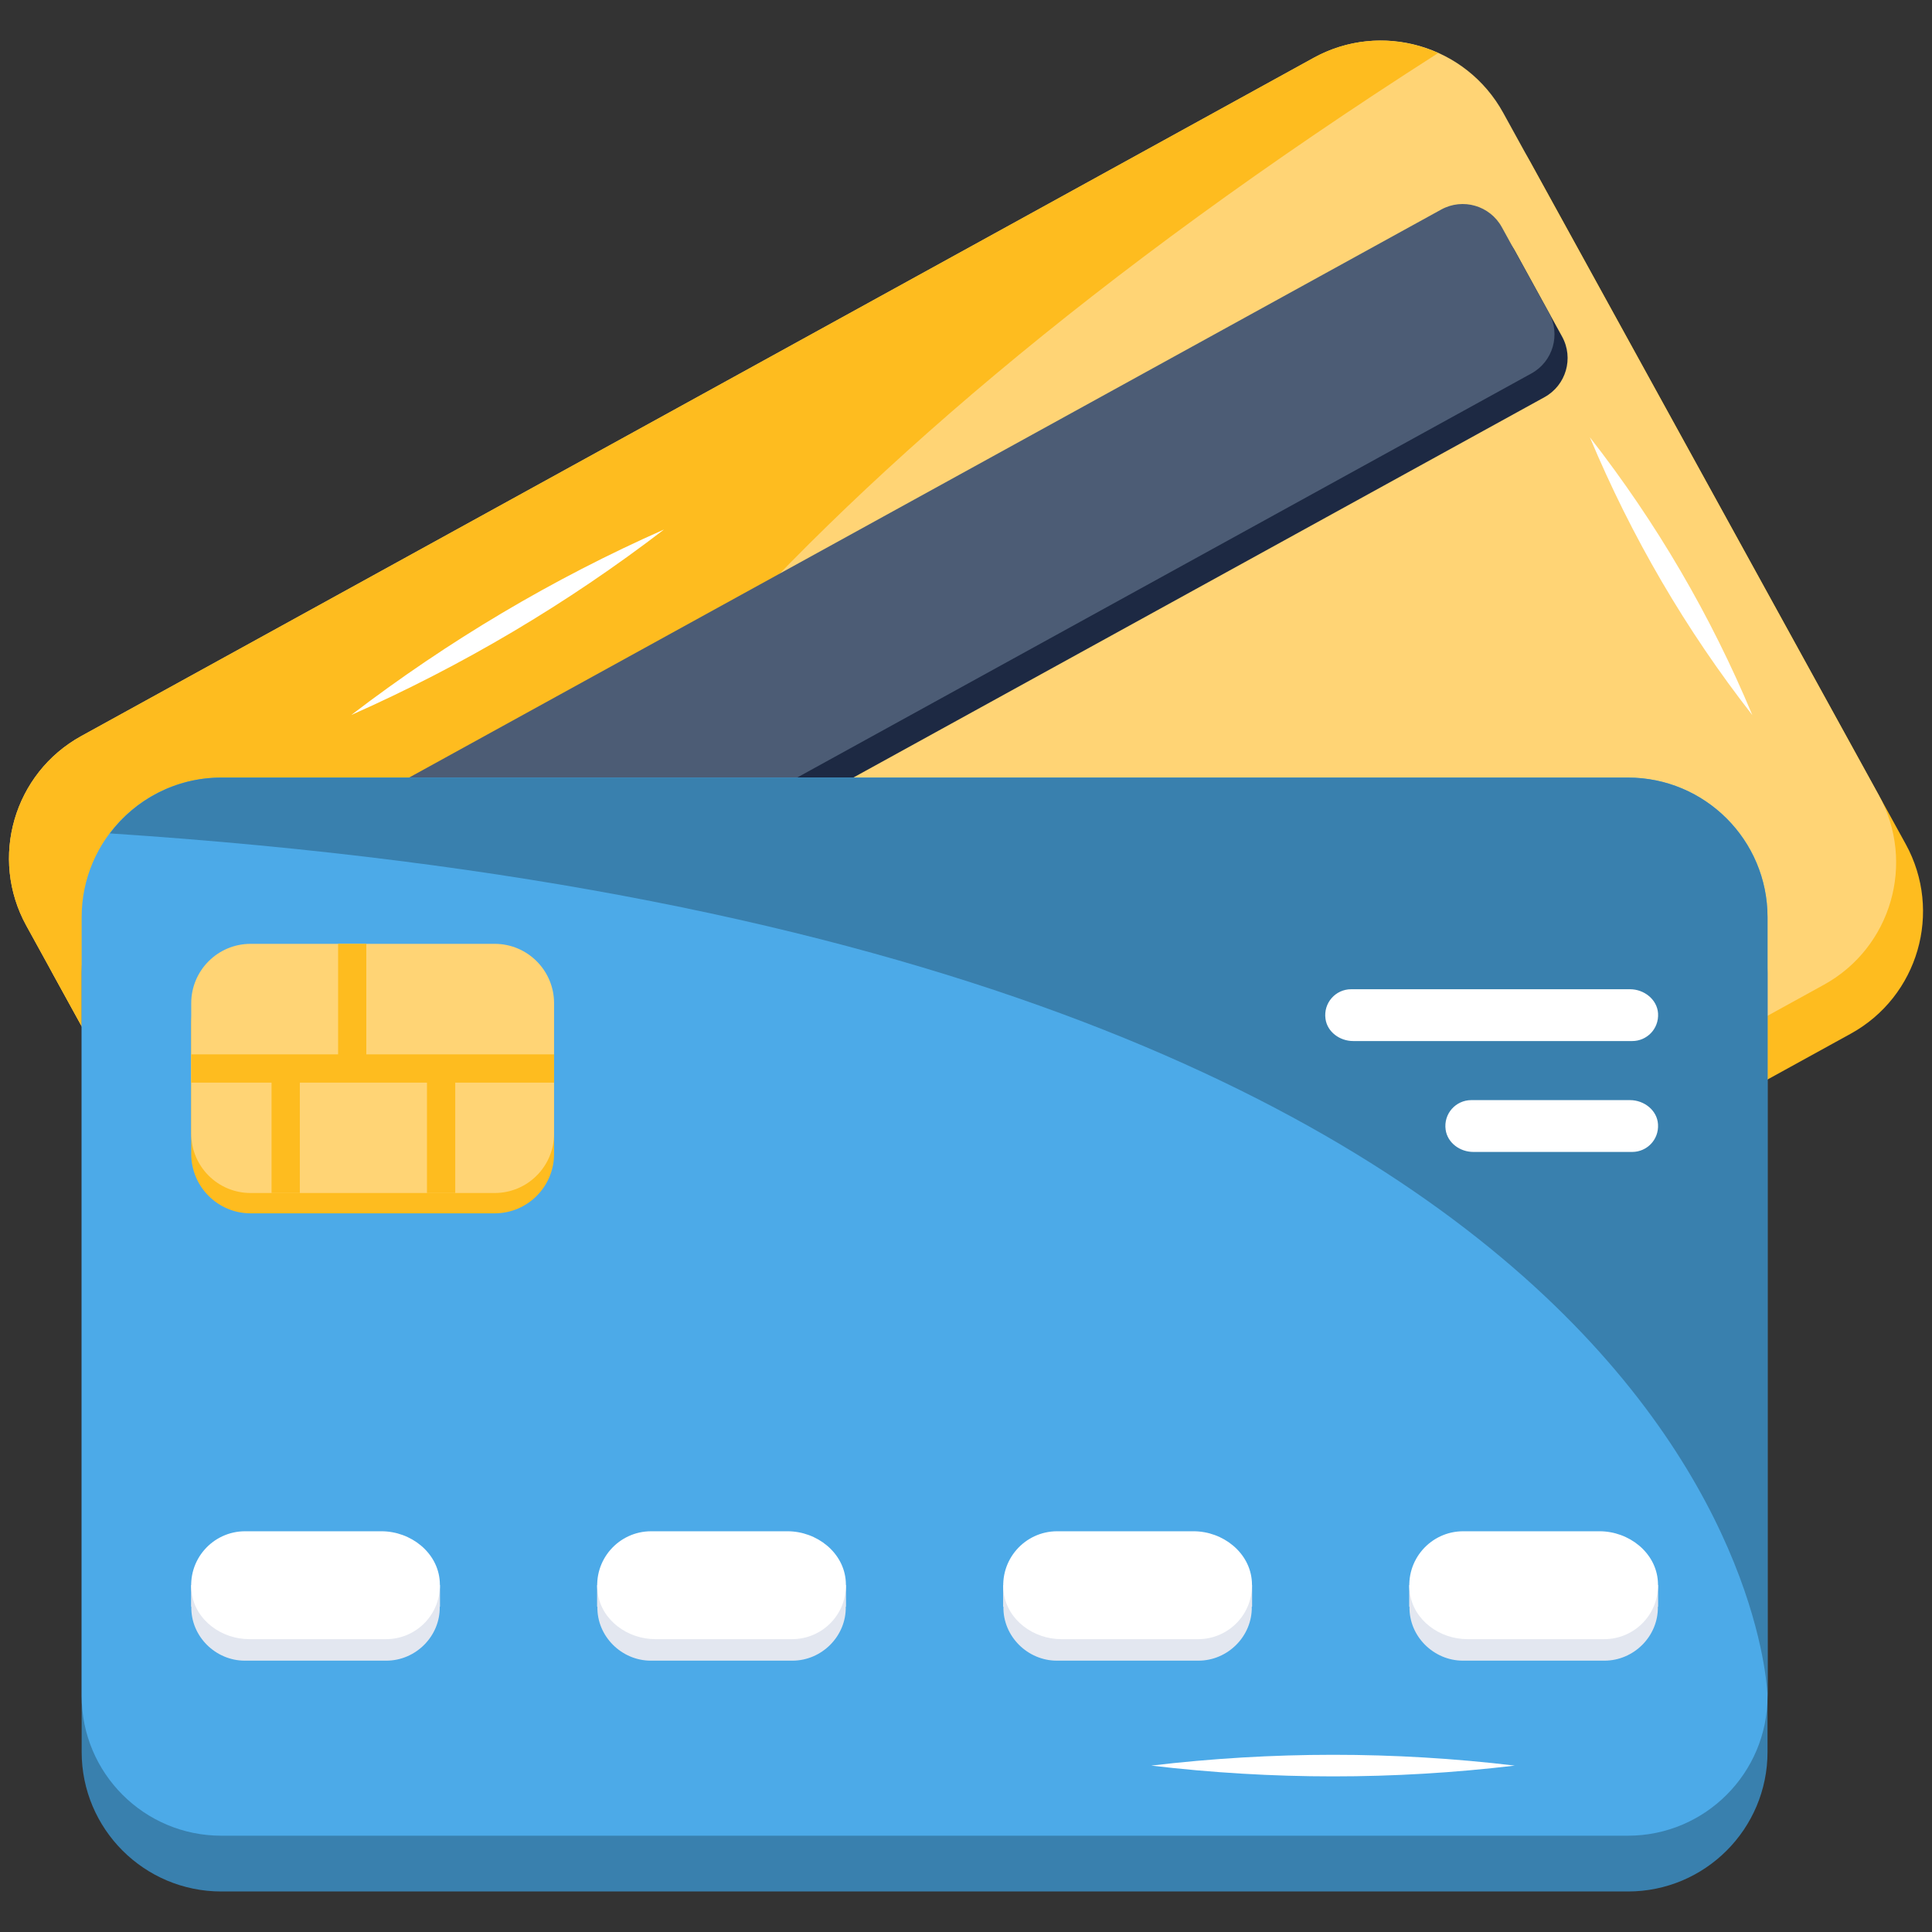 <svg width="38" height="38" viewBox="0 0 38 38" fill="none" xmlns="http://www.w3.org/2000/svg">
<rect x="0" y="0" width="38" height="38" fill="#333333" stroke="none"/>
<path d="M36.401 20.332L12.163 33.672C10.834 34.403 9.164 33.919 8.433 32.59L1.047 19.169C0.316 17.84 0.8 16.17 2.129 15.439L26.367 2.1C27.695 1.368 29.366 1.853 30.097 3.181L37.483 16.602C38.214 17.931 37.73 19.601 36.401 20.332Z" fill="#FEBC1F"/>
<path d="M35.872 19.37L11.634 32.71C10.305 33.441 8.635 32.957 7.904 31.628L0.518 18.207C-0.214 16.878 0.271 15.208 1.599 14.477L25.837 1.138C27.166 0.406 28.836 0.891 29.567 2.22L36.954 15.64C37.685 16.969 37.201 18.639 35.872 19.37Z" fill="#FFD475"/>
<path d="M25.837 1.138L1.599 14.477C0.271 15.209 -0.214 16.879 0.518 18.208L7.904 31.628C7.904 31.628 1.021 18.466 28.288 1.043C27.528 0.701 26.623 0.705 25.837 1.138Z" fill="#FEBC1F"/>
<path d="M2.689 19.853L3.617 21.538C3.85 21.963 4.384 22.118 4.809 21.884L30.378 7.812C30.803 7.578 30.958 7.044 30.724 6.62L29.797 4.934C29.563 4.51 29.029 4.355 28.604 4.588L3.035 18.661C2.61 18.894 2.455 19.428 2.689 19.853Z" fill="#1D2943"/>
<path d="M2.431 19.386L3.359 21.072C3.593 21.496 4.126 21.651 4.551 21.418L30.121 7.345C30.545 7.112 30.7 6.578 30.466 6.153L29.539 4.468C29.305 4.043 28.771 3.888 28.346 4.122L2.777 18.194C2.352 18.428 2.197 18.962 2.431 19.386Z" fill="#4C5C75"/>
<path d="M32.019 37.203L4.353 37.203C2.836 37.203 1.606 35.974 1.606 34.457L1.606 19.138C1.606 17.621 2.836 16.392 4.353 16.392L32.019 16.392C33.536 16.392 34.765 17.621 34.765 19.138L34.765 34.457C34.765 35.974 33.536 37.203 32.019 37.203Z" fill="#3980AE"/>
<path d="M4.353 36.106L32.019 36.106C33.536 36.106 34.765 34.876 34.765 33.359L34.765 18.04C34.765 16.523 33.536 15.294 32.019 15.294L4.353 15.294C2.836 15.294 1.606 16.523 1.606 18.04L1.606 33.359C1.606 34.876 2.836 36.106 4.353 36.106Z" fill="#4CAAE8"/>
<path d="M4.353 15.294L32.019 15.294C33.536 15.294 34.765 16.524 34.765 18.04V33.359C34.765 33.359 34.449 18.51 2.16 16.392C2.661 15.726 3.456 15.294 4.353 15.294Z" fill="#3980AE"/>
<path d="M32.613 31.176V31.602H32.608C32.619 32.179 32.138 32.663 31.558 32.663L28.772 32.663C28.203 32.663 27.711 32.188 27.723 31.602H27.717V31.176H27.785C27.949 30.762 28.398 30.479 28.868 30.479L31.462 30.479C31.933 30.479 32.381 30.762 32.545 31.176H32.613Z" fill="#E3E7F0"/>
<path d="M31.555 32.24L28.861 32.24C28.319 32.24 27.806 31.871 27.73 31.334C27.637 30.68 28.143 30.118 28.779 30.118L31.462 30.118C32.038 30.118 32.574 30.536 32.609 31.11C32.648 31.748 32.144 32.24 31.555 32.24Z" fill="white"/>
<path d="M24.627 31.176V31.602H24.621C24.632 32.179 24.151 32.663 23.572 32.663L20.785 32.663C20.216 32.663 19.725 32.188 19.736 31.602H19.73V31.176H19.799C19.963 30.762 20.411 30.479 20.882 30.479L23.475 30.479C23.946 30.479 24.394 30.762 24.559 31.176H24.627Z" fill="#E3E7F0"/>
<path d="M23.569 32.24L20.875 32.24C20.332 32.24 19.82 31.871 19.743 31.334C19.651 30.68 20.157 30.118 20.793 30.118L23.476 30.118C24.052 30.118 24.587 30.536 24.623 31.11C24.662 31.748 24.157 32.24 23.569 32.24Z" fill="white"/>
<path d="M16.64 31.176V31.602H16.635C16.646 32.179 16.165 32.663 15.586 32.663H12.799C12.23 32.663 11.739 32.188 11.75 31.602H11.744V31.176H11.812C11.977 30.762 12.425 30.479 12.896 30.479H15.489C15.96 30.479 16.408 30.762 16.573 31.176H16.64Z" fill="#E3E7F0"/>
<path d="M15.582 32.24L12.889 32.24C12.346 32.24 11.833 31.871 11.757 31.334C11.664 30.68 12.17 30.118 12.807 30.118L15.49 30.118C16.065 30.118 16.601 30.536 16.636 31.11C16.675 31.748 16.171 32.24 15.582 32.24Z" fill="white"/>
<path d="M8.654 31.176V31.602H8.649C8.66 32.179 8.179 32.663 7.599 32.663L4.813 32.663C4.243 32.663 3.752 32.188 3.763 31.602H3.758V31.176H3.826C3.99 30.762 4.438 30.479 4.909 30.479L7.503 30.479C7.974 30.479 8.422 30.762 8.586 31.176H8.654Z" fill="#E3E7F0"/>
<path d="M7.596 32.24L4.902 32.24C4.36 32.24 3.847 31.871 3.771 31.334C3.678 30.68 4.184 30.118 4.821 30.118L7.503 30.118C8.079 30.118 8.615 30.536 8.65 31.11C8.689 31.748 8.185 32.24 7.596 32.24Z" fill="white"/>
<path d="M3.761 20.133L3.761 22.695C3.761 23.341 4.284 23.865 4.93 23.865L9.729 23.865C10.375 23.865 10.898 23.341 10.898 22.695L10.898 20.133C10.898 19.486 10.375 18.963 9.729 18.963L4.93 18.963C4.284 18.963 3.761 19.487 3.761 20.133Z" fill="#FEBC1F"/>
<path d="M3.761 19.733L3.761 22.296C3.761 22.942 4.284 23.465 4.93 23.465L9.729 23.465C10.375 23.465 10.898 22.942 10.898 22.296V19.733C10.898 19.087 10.375 18.564 9.729 18.564L4.93 18.564C4.284 18.564 3.761 19.087 3.761 19.733Z" fill="#FFD475"/>
<path d="M7.205 20.738V18.564H6.65V20.738H3.761V21.294H5.341V23.465H5.897V21.294H8.398V23.465H8.954V21.294H10.898V20.738H7.205Z" fill="#FEBC1F"/>
<path d="M32.105 22.657L28.977 22.657C28.717 22.657 28.471 22.48 28.434 22.221C28.389 21.907 28.633 21.638 28.938 21.638L32.061 21.638C32.337 21.638 32.595 21.838 32.611 22.114C32.63 22.42 32.388 22.657 32.105 22.657Z" fill="white"/>
<path d="M32.106 20.476L26.614 20.476C26.354 20.476 26.107 20.299 26.071 20.041C26.026 19.727 26.269 19.457 26.575 19.457L32.061 19.457C32.337 19.457 32.595 19.658 32.612 19.933C32.63 20.24 32.388 20.476 32.106 20.476Z" fill="white"/>
<path d="M31.271 8.601C32.579 10.278 33.647 12.101 34.466 14.065C33.157 12.388 32.092 10.563 31.271 8.601Z" fill="white"/>
<path d="M6.909 14.063C8.814 12.606 10.866 11.386 13.06 10.415C11.156 11.875 9.102 13.091 6.909 14.063Z" fill="white"/>
<path d="M22.643 34.727C25.025 34.445 27.412 34.443 29.794 34.727C27.412 35.011 25.025 35.009 22.643 34.727Z" fill="white"/>
</svg>
